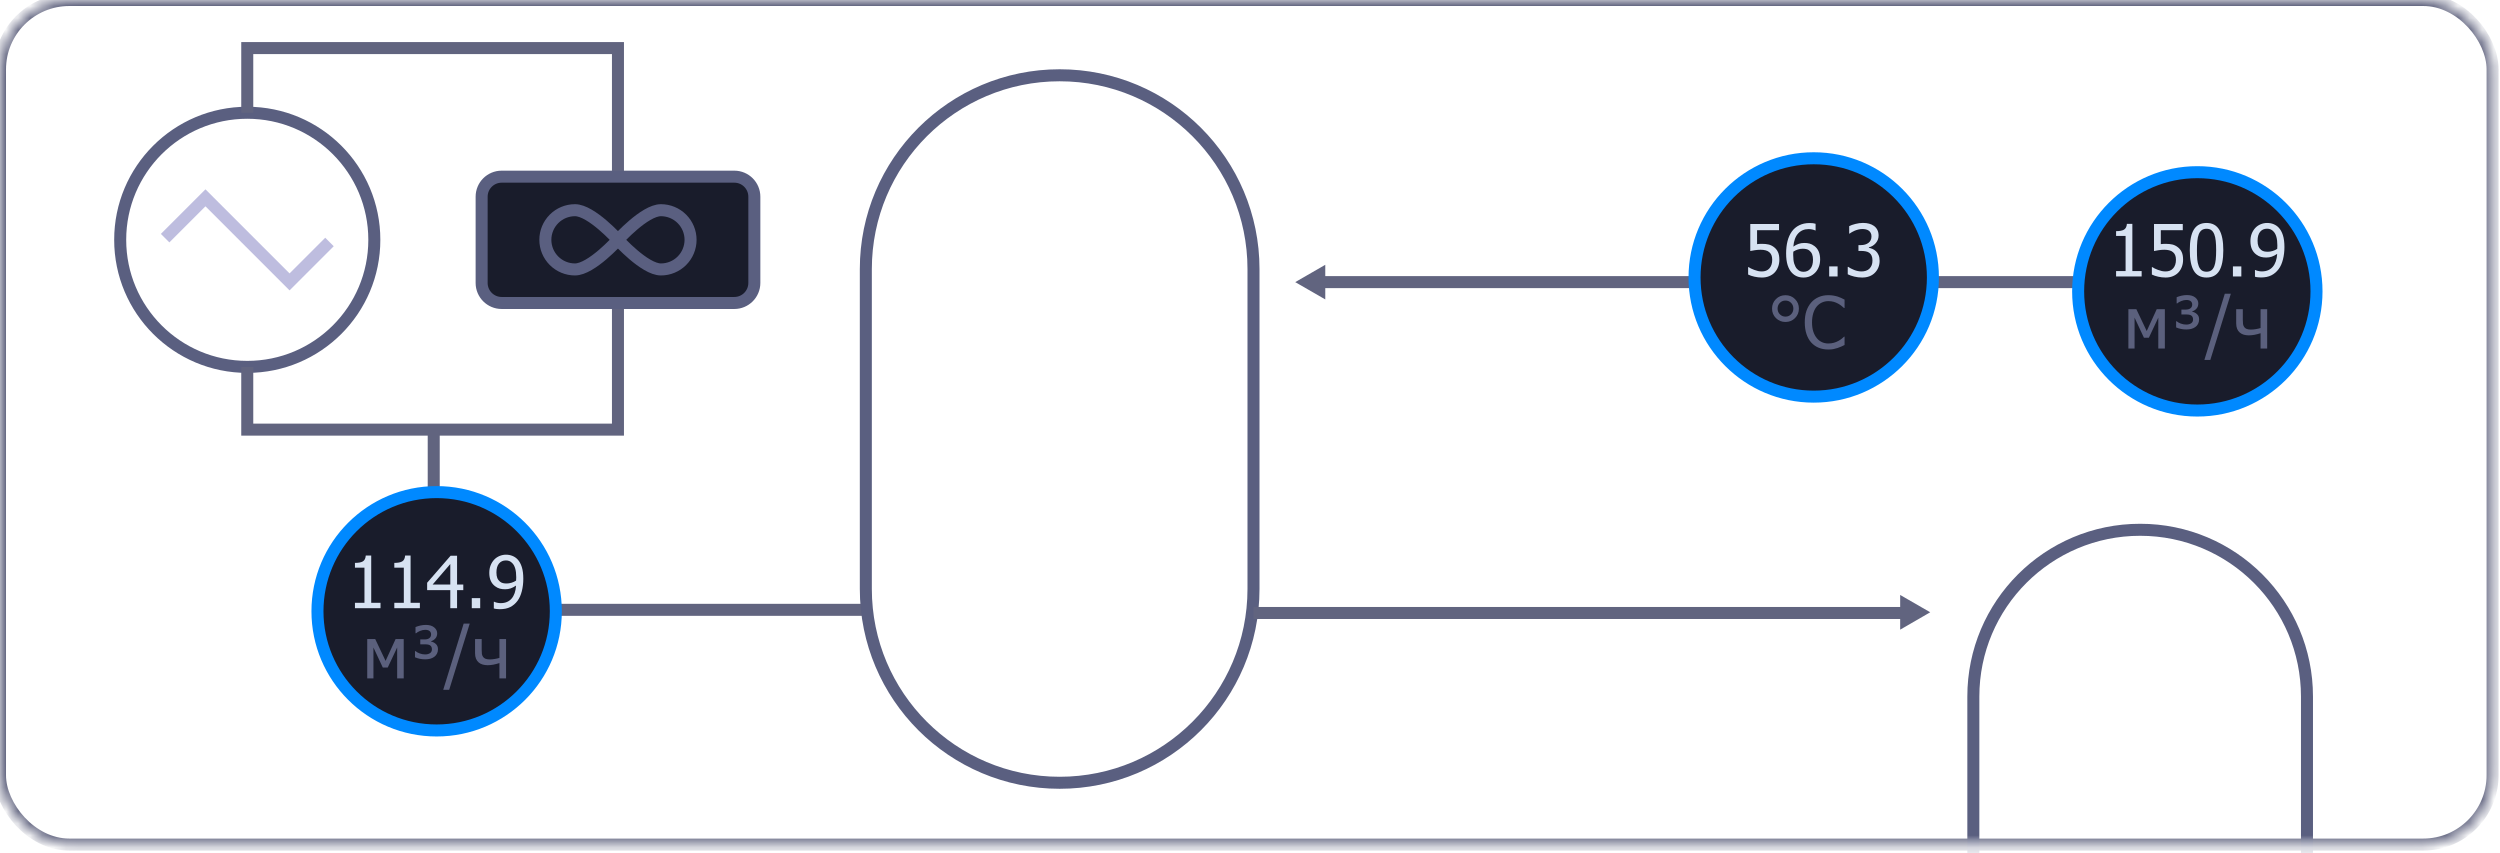 <svg width="208" height="71" viewBox="0 0 208 71" fill="none" xmlns="http://www.w3.org/2000/svg">
<mask id="mask0" mask-type="alpha" maskUnits="userSpaceOnUse" x="0" y="0" width="208" height="71">
<rect width="207.382" height="70.269" rx="5.77" fill="white"/>
</mask>
<g mask="url(#mask0)">
<rect width="207.382" height="70.269" rx="5.77" stroke="#61647F"/>
<path d="M72.037 50.738H36.086V35.745" stroke="#61647F" stroke-miterlimit="10"/>
<path d="M104.291 22.39C104.291 13.483 97.071 6.263 88.164 6.263C79.258 6.263 72.037 13.483 72.037 22.39V49C72.037 57.907 79.258 65.127 88.164 65.127C97.071 65.127 104.291 57.907 104.291 49V22.39Z" stroke="#5A5F80" stroke-miterlimit="10"/>
<path d="M20.572 30.525C26.411 30.525 31.144 25.792 31.144 19.953C31.144 14.115 26.411 9.381 20.572 9.381C14.733 9.381 10 14.115 10 19.953C10 25.792 14.733 30.525 20.572 30.525Z" stroke="#5A5F80" stroke-miterlimit="10"/>
<path d="M13.738 19.815L17.094 16.459L24.09 23.454L27.412 20.133" stroke="#BEBDDF" stroke-miterlimit="10"/>
<path d="M176.166 23.472H109.841" stroke="#61647F" stroke-miterlimit="10"/>
<path d="M110.263 22.031L107.763 23.472L110.263 24.913V22.031Z" fill="#61647F"/>
<path d="M20.572 30.531V35.745H51.414V25.549" stroke="#61647F" stroke-miterlimit="10"/>
<path d="M20.572 9.381V4H51.414V15.041" stroke="#61647F" stroke-miterlimit="10"/>
<path d="M164.182 57.954V95.271C164.182 102.935 170.395 109.147 178.058 109.147H178.064C185.728 109.147 191.94 102.935 191.94 95.271V57.954C191.94 50.29 185.728 44.078 178.064 44.078H178.058C170.395 44.078 164.182 50.29 164.182 57.954Z" stroke="#5A5F80" stroke-miterlimit="10"/>
<path d="M104.292 51H158.517" stroke="#61647F" stroke-miterlimit="10"/>
<path d="M158.094 52.388L160.594 50.941L158.094 49.5V52.388Z" fill="#61647F"/>
<path d="M61.095 14.699H41.739C40.819 14.699 40.072 15.445 40.072 16.366V23.541C40.072 24.461 40.819 25.208 41.739 25.208H61.095C62.015 25.208 62.761 24.461 62.761 23.541V16.366C62.761 15.445 62.015 14.699 61.095 14.699Z" fill="#191C2B" stroke="#5A5F80" stroke-miterlimit="10"/>
<path d="M47.838 17.488C47.184 17.488 46.557 17.748 46.095 18.21C45.633 18.673 45.373 19.3 45.373 19.953C45.373 20.607 45.633 21.234 46.095 21.696C46.557 22.159 47.184 22.418 47.838 22.418C49.204 22.418 51.414 19.953 51.414 19.953C51.414 19.953 49.204 17.488 47.838 17.488Z" fill="#191C2B" stroke="#5A5F80" stroke-miterlimit="10"/>
<path d="M54.99 17.488C53.625 17.488 51.414 19.953 51.414 19.953C51.414 19.953 53.625 22.418 54.99 22.418C55.644 22.418 56.271 22.159 56.733 21.696C57.196 21.234 57.455 20.607 57.455 19.953C57.455 19.3 57.196 18.673 56.733 18.21C56.271 17.748 55.644 17.488 54.99 17.488Z" fill="#191C2B" stroke="#5A5F80" stroke-miterlimit="10"/>
<circle cx="36.329" cy="50.859" r="9.916" fill="#191C2B" stroke="#0089FF"/>
<path d="M31.659 50.6H29.532V50.155H30.323V47.231H29.532V46.833C29.831 46.833 30.05 46.791 30.191 46.707C30.334 46.621 30.414 46.46 30.431 46.223H30.885V50.155H31.659V50.6ZM34.934 50.6H32.807V50.155H33.598V47.231H32.807V46.833C33.106 46.833 33.326 46.791 33.466 46.707C33.609 46.621 33.689 46.46 33.706 46.223H34.161V50.155H34.934V50.6ZM38.546 49.1H38.028V50.6H37.465V49.1H35.538V48.485L37.489 46.238H38.028V48.632H38.546V49.1ZM37.465 48.632V46.926L35.995 48.632H37.465ZM39.953 50.6H39.252V49.765H39.953V50.6ZM42.95 48.031C42.95 47.734 42.922 47.493 42.868 47.307C42.813 47.12 42.738 46.975 42.642 46.874C42.556 46.78 42.469 46.715 42.381 46.68C42.293 46.645 42.197 46.628 42.091 46.628C41.851 46.628 41.66 46.714 41.517 46.885C41.374 47.057 41.303 47.306 41.303 47.632C41.303 47.816 41.327 47.967 41.373 48.087C41.42 48.206 41.497 48.308 41.602 48.394C41.676 48.455 41.76 48.496 41.854 48.517C41.948 48.537 42.048 48.547 42.156 48.547C42.281 48.547 42.416 48.525 42.56 48.482C42.705 48.437 42.831 48.379 42.938 48.306C42.94 48.277 42.942 48.239 42.944 48.192C42.948 48.143 42.95 48.09 42.95 48.031ZM40.709 47.656C40.709 47.431 40.745 47.226 40.817 47.041C40.891 46.855 40.992 46.695 41.119 46.56C41.24 46.431 41.387 46.331 41.561 46.258C41.737 46.186 41.914 46.15 42.094 46.15C42.295 46.15 42.477 46.184 42.639 46.253C42.803 46.319 42.945 46.416 43.064 46.543C43.214 46.703 43.331 46.913 43.413 47.172C43.497 47.432 43.539 47.76 43.539 48.157C43.539 48.518 43.498 48.861 43.416 49.185C43.335 49.507 43.216 49.775 43.058 49.988C42.89 50.215 42.688 50.387 42.452 50.507C42.217 50.626 41.927 50.685 41.581 50.685C41.503 50.685 41.42 50.68 41.333 50.67C41.245 50.663 41.163 50.647 41.086 50.624V50.064H41.116C41.164 50.091 41.241 50.118 41.344 50.143C41.448 50.169 41.553 50.181 41.661 50.181C42.043 50.181 42.344 50.055 42.563 49.803C42.782 49.551 42.906 49.191 42.935 48.722C42.779 48.828 42.629 48.905 42.487 48.954C42.346 49.003 42.193 49.027 42.027 49.027C41.865 49.027 41.717 49.009 41.584 48.974C41.452 48.939 41.318 48.871 41.183 48.769C41.027 48.65 40.909 48.5 40.829 48.318C40.748 48.134 40.709 47.914 40.709 47.656Z" fill="#D7E2F2"/>
<path d="M33.589 56.444H33.044V53.871L32.259 55.541H31.849L31.07 53.871V56.444H30.554V53.171H31.219L32.081 54.987L32.913 53.171H33.589V56.444ZM36.44 54.018C36.44 54.157 36.411 54.282 36.352 54.393C36.293 54.502 36.217 54.589 36.123 54.654C36.02 54.726 35.908 54.778 35.787 54.809C35.667 54.84 35.531 54.856 35.376 54.856C35.216 54.856 35.066 54.841 34.925 54.812C34.787 54.782 34.654 54.74 34.527 54.686V54.173H34.577C34.649 54.242 34.76 54.305 34.911 54.364C35.061 54.42 35.213 54.449 35.368 54.449C35.532 54.449 35.667 54.413 35.775 54.343C35.882 54.271 35.936 54.164 35.936 54.024C35.936 53.883 35.893 53.779 35.807 53.71C35.723 53.642 35.58 53.608 35.376 53.608H34.966V53.2H35.333C35.502 53.2 35.633 53.163 35.725 53.089C35.819 53.015 35.866 52.913 35.866 52.784C35.866 52.667 35.826 52.575 35.746 52.506C35.666 52.436 35.541 52.401 35.371 52.401C35.242 52.401 35.102 52.431 34.952 52.492C34.803 52.552 34.693 52.617 34.621 52.685H34.571V52.172C34.696 52.119 34.831 52.076 34.978 52.043C35.124 52.01 35.275 51.993 35.429 51.993C35.726 51.993 35.958 52.062 36.123 52.199C36.289 52.335 36.373 52.499 36.373 52.691C36.373 52.861 36.325 53.001 36.229 53.112C36.135 53.222 36.013 53.302 35.863 53.353V53.376C36.019 53.407 36.154 53.477 36.267 53.584C36.382 53.69 36.44 53.834 36.44 54.018ZM39.08 51.885L37.372 57.393H36.876L38.576 51.885H39.08ZM42.103 56.444H41.552V55.166C41.38 55.223 41.213 55.267 41.051 55.298C40.889 55.329 40.729 55.345 40.571 55.345C40.432 55.345 40.296 55.327 40.164 55.292C40.033 55.255 39.919 55.196 39.824 55.114C39.728 55.032 39.654 54.927 39.601 54.8C39.55 54.671 39.525 54.52 39.525 54.346V53.171H40.076V54.059C40.076 54.203 40.081 54.319 40.093 54.404C40.105 54.489 40.137 54.571 40.19 54.651C40.235 54.719 40.302 54.772 40.392 54.809C40.484 54.846 40.604 54.864 40.752 54.864C40.881 54.864 41.019 54.852 41.166 54.826C41.314 54.801 41.443 54.771 41.552 54.736V53.171H42.103V56.444Z" fill="#5B607D"/>
<circle cx="182.817" cy="24.241" r="9.916" fill="#191C2B" stroke="#0089FF"/>
<path d="M178.185 23H176.058V22.555H176.849V19.631H176.058V19.232C176.357 19.232 176.577 19.19 176.717 19.106C176.86 19.02 176.94 18.859 176.958 18.623H177.412V22.555H178.185V23ZM181.633 21.611C181.633 21.822 181.599 22.018 181.531 22.197C181.464 22.377 181.371 22.532 181.249 22.663C181.126 22.796 180.973 22.9 180.79 22.977C180.608 23.053 180.404 23.091 180.177 23.091C179.968 23.091 179.762 23.067 179.559 23.02C179.358 22.976 179.183 22.916 179.035 22.842V22.224H179.076C179.121 22.257 179.185 22.295 179.269 22.338C179.353 22.379 179.446 22.418 179.547 22.455C179.663 22.496 179.768 22.528 179.864 22.552C179.959 22.573 180.067 22.584 180.186 22.584C180.303 22.584 180.417 22.564 180.529 22.523C180.64 22.48 180.736 22.411 180.816 22.317C180.888 22.231 180.943 22.131 180.98 22.016C181.019 21.9 181.039 21.765 181.039 21.608C181.039 21.454 181.017 21.327 180.974 21.227C180.933 21.128 180.873 21.046 180.792 20.981C180.708 20.907 180.605 20.855 180.482 20.826C180.361 20.795 180.225 20.779 180.075 20.779C179.916 20.779 179.757 20.792 179.597 20.817C179.437 20.841 179.309 20.863 179.213 20.885V18.638H181.607V19.15H179.779V20.311C179.849 20.303 179.918 20.297 179.987 20.293C180.055 20.289 180.118 20.287 180.174 20.287C180.397 20.287 180.585 20.306 180.74 20.343C180.894 20.38 181.042 20.452 181.185 20.56C181.33 20.669 181.44 20.806 181.516 20.97C181.594 21.134 181.633 21.348 181.633 21.611ZM184.979 20.817C184.979 21.601 184.865 22.176 184.636 22.543C184.41 22.908 184.059 23.091 183.584 23.091C183.104 23.091 182.751 22.904 182.527 22.531C182.302 22.158 182.19 21.589 182.19 20.823C182.19 20.036 182.303 19.461 182.53 19.098C182.758 18.732 183.11 18.55 183.584 18.55C184.065 18.55 184.417 18.738 184.642 19.115C184.867 19.492 184.979 20.06 184.979 20.817ZM184.229 22.148C184.286 22.003 184.326 21.82 184.349 21.6C184.373 21.379 184.384 21.118 184.384 20.817C184.384 20.519 184.373 20.259 184.349 20.038C184.326 19.817 184.285 19.634 184.226 19.487C184.167 19.339 184.086 19.227 183.983 19.15C183.881 19.072 183.749 19.033 183.584 19.033C183.422 19.033 183.289 19.072 183.183 19.15C183.08 19.227 182.998 19.341 182.937 19.493C182.878 19.642 182.838 19.829 182.817 20.056C182.795 20.282 182.785 20.538 182.785 20.823C182.785 21.128 182.793 21.383 182.811 21.588C182.831 21.793 182.872 21.977 182.934 22.139C182.991 22.289 183.071 22.405 183.174 22.487C183.28 22.567 183.416 22.607 183.584 22.607C183.747 22.607 183.879 22.569 183.983 22.493C184.088 22.415 184.17 22.3 184.229 22.148ZM186.479 23H185.779V22.165H186.479V23ZM189.476 20.431C189.476 20.134 189.449 19.893 189.394 19.707C189.339 19.52 189.264 19.375 189.168 19.273C189.083 19.18 188.996 19.115 188.908 19.08C188.82 19.045 188.723 19.027 188.618 19.027C188.377 19.027 188.186 19.113 188.043 19.285C187.901 19.457 187.83 19.706 187.83 20.032C187.83 20.216 187.853 20.367 187.9 20.486C187.947 20.605 188.023 20.708 188.128 20.794C188.203 20.855 188.287 20.895 188.38 20.917C188.474 20.936 188.575 20.946 188.682 20.946C188.807 20.946 188.942 20.925 189.086 20.882C189.231 20.837 189.357 20.778 189.464 20.706C189.466 20.677 189.468 20.639 189.47 20.592C189.474 20.543 189.476 20.489 189.476 20.431ZM187.235 20.056C187.235 19.831 187.271 19.626 187.343 19.44C187.417 19.255 187.518 19.095 187.645 18.96C187.766 18.831 187.914 18.73 188.087 18.658C188.263 18.586 188.441 18.55 188.621 18.55C188.822 18.55 189.003 18.584 189.166 18.652C189.33 18.719 189.471 18.815 189.59 18.942C189.741 19.102 189.857 19.312 189.939 19.572C190.023 19.832 190.065 20.16 190.065 20.557C190.065 20.918 190.024 21.261 189.942 21.585C189.862 21.907 189.743 22.175 189.584 22.388C189.416 22.614 189.214 22.787 188.978 22.906C188.744 23.025 188.454 23.085 188.108 23.085C188.03 23.085 187.947 23.08 187.859 23.07C187.771 23.062 187.689 23.047 187.613 23.023V22.464H187.642C187.691 22.491 187.767 22.518 187.871 22.543C187.974 22.568 188.08 22.581 188.187 22.581C188.57 22.581 188.871 22.455 189.089 22.203C189.308 21.951 189.432 21.591 189.461 21.122C189.305 21.227 189.156 21.305 189.013 21.354C188.873 21.402 188.719 21.427 188.553 21.427C188.391 21.427 188.244 21.409 188.111 21.374C187.978 21.339 187.844 21.27 187.709 21.169C187.553 21.05 187.435 20.899 187.355 20.718C187.275 20.534 187.235 20.314 187.235 20.056Z" fill="#D7E2F2"/>
<path d="M180.116 29H179.571V26.428L178.786 28.098H178.375L177.596 26.428V29H177.081V25.727H177.746L178.607 27.544L179.439 25.727H180.116V29ZM182.966 26.574C182.966 26.713 182.937 26.838 182.878 26.949C182.82 27.059 182.744 27.145 182.65 27.21C182.546 27.282 182.434 27.334 182.313 27.365C182.194 27.396 182.057 27.412 181.903 27.412C181.743 27.412 181.592 27.398 181.452 27.368C181.313 27.339 181.18 27.297 181.053 27.242V26.73H181.103C181.175 26.798 181.287 26.861 181.437 26.92C181.587 26.977 181.74 27.005 181.894 27.005C182.058 27.005 182.194 26.97 182.301 26.899C182.409 26.827 182.462 26.721 182.462 26.58C182.462 26.439 182.419 26.335 182.333 26.267C182.249 26.198 182.106 26.164 181.903 26.164H181.493V25.757H181.859C182.029 25.757 182.16 25.72 182.251 25.645C182.345 25.571 182.392 25.47 182.392 25.341C182.392 25.224 182.352 25.131 182.272 25.062C182.192 24.992 182.067 24.957 181.897 24.957C181.768 24.957 181.628 24.987 181.478 25.048C181.33 25.108 181.219 25.173 181.147 25.241H181.097V24.729C181.222 24.676 181.358 24.633 181.504 24.6C181.651 24.566 181.801 24.55 181.956 24.55C182.252 24.55 182.484 24.618 182.65 24.755C182.816 24.892 182.899 25.056 182.899 25.247C182.899 25.417 182.851 25.558 182.755 25.669C182.662 25.778 182.54 25.858 182.389 25.909V25.933C182.545 25.964 182.68 26.033 182.793 26.141C182.909 26.246 182.966 26.391 182.966 26.574ZM185.606 24.441L183.898 29.949H183.403L185.102 24.441H185.606ZM188.629 29H188.079V27.723C187.907 27.779 187.74 27.823 187.578 27.855C187.416 27.886 187.255 27.901 187.097 27.901C186.958 27.901 186.823 27.884 186.69 27.849C186.559 27.811 186.446 27.752 186.35 27.67C186.254 27.588 186.18 27.483 186.127 27.356C186.077 27.227 186.051 27.076 186.051 26.902V25.727H186.602V26.615C186.602 26.76 186.608 26.875 186.62 26.961C186.631 27.045 186.664 27.127 186.716 27.207C186.761 27.275 186.829 27.328 186.918 27.365C187.01 27.402 187.13 27.421 187.279 27.421C187.408 27.421 187.545 27.408 187.692 27.383C187.84 27.357 187.969 27.327 188.079 27.292V25.727H188.629V29Z" fill="#5B607D"/>
<circle cx="150.902" cy="23.084" r="9.916" fill="#191C2B" stroke="#0089FF"/>
<path d="M148.043 21.611C148.043 21.822 148.009 22.018 147.94 22.197C147.874 22.377 147.78 22.532 147.659 22.663C147.536 22.796 147.383 22.9 147.199 22.977C147.017 23.053 146.813 23.091 146.587 23.091C146.378 23.091 146.172 23.067 145.968 23.02C145.767 22.976 145.593 22.916 145.444 22.842V22.224H145.485C145.53 22.257 145.594 22.295 145.678 22.338C145.762 22.379 145.855 22.418 145.957 22.455C146.072 22.496 146.177 22.528 146.273 22.552C146.369 22.573 146.476 22.584 146.595 22.584C146.713 22.584 146.827 22.564 146.938 22.523C147.05 22.48 147.145 22.411 147.225 22.317C147.298 22.231 147.352 22.131 147.389 22.016C147.428 21.9 147.448 21.765 147.448 21.608C147.448 21.454 147.426 21.327 147.384 21.227C147.343 21.128 147.282 21.046 147.202 20.981C147.118 20.907 147.014 20.855 146.891 20.826C146.77 20.795 146.635 20.779 146.484 20.779C146.326 20.779 146.167 20.792 146.007 20.817C145.846 20.841 145.718 20.863 145.623 20.885V18.638H148.016V19.15H146.188V20.311C146.259 20.303 146.328 20.297 146.396 20.293C146.465 20.289 146.527 20.287 146.584 20.287C146.806 20.287 146.995 20.306 147.149 20.343C147.303 20.38 147.452 20.452 147.594 20.56C147.739 20.669 147.849 20.806 147.926 20.97C148.004 21.134 148.043 21.348 148.043 21.611ZM151.435 21.585C151.435 21.81 151.398 22.017 151.324 22.206C151.25 22.395 151.15 22.554 151.025 22.681C150.894 22.815 150.748 22.918 150.586 22.988C150.424 23.057 150.245 23.091 150.05 23.091C149.852 23.091 149.673 23.058 149.51 22.991C149.35 22.925 149.209 22.826 149.086 22.695C148.935 22.537 148.817 22.326 148.731 22.062C148.647 21.797 148.605 21.471 148.605 21.084C148.605 20.705 148.644 20.363 148.722 20.059C148.801 19.752 148.921 19.485 149.083 19.259C149.241 19.038 149.445 18.866 149.695 18.743C149.945 18.618 150.234 18.556 150.562 18.556C150.66 18.556 150.751 18.561 150.835 18.57C150.919 18.58 150.993 18.596 151.057 18.617V19.177H151.031C150.978 19.148 150.902 19.121 150.802 19.098C150.703 19.072 150.596 19.06 150.483 19.06C150.12 19.06 149.826 19.183 149.601 19.429C149.379 19.673 149.247 20.036 149.206 20.519C149.344 20.421 149.487 20.346 149.634 20.293C149.78 20.24 149.94 20.214 150.114 20.214C150.284 20.214 150.432 20.231 150.559 20.267C150.688 20.3 150.822 20.368 150.961 20.472C151.121 20.593 151.24 20.746 151.318 20.932C151.396 21.117 151.435 21.335 151.435 21.585ZM150.841 21.608C150.841 21.429 150.817 21.278 150.77 21.157C150.723 21.036 150.647 20.933 150.542 20.847C150.466 20.784 150.379 20.743 150.281 20.724C150.185 20.704 150.087 20.694 149.985 20.694C149.848 20.694 149.716 20.715 149.587 20.756C149.458 20.797 149.331 20.856 149.206 20.935C149.202 20.977 149.199 21.02 149.197 21.061C149.195 21.1 149.194 21.149 149.194 21.21C149.194 21.513 149.223 21.757 149.282 21.942C149.343 22.128 149.417 22.269 149.505 22.364C149.589 22.456 149.675 22.52 149.762 22.558C149.852 22.595 149.949 22.613 150.052 22.613C150.287 22.613 150.476 22.529 150.621 22.361C150.767 22.193 150.841 21.942 150.841 21.608ZM152.888 23H152.188V22.165H152.888V23ZM154.945 19.054C154.84 19.054 154.734 19.066 154.629 19.092C154.523 19.117 154.42 19.15 154.318 19.191C154.224 19.23 154.142 19.271 154.072 19.314C154.004 19.357 153.942 19.398 153.887 19.435H153.852V18.816C153.979 18.748 154.151 18.686 154.368 18.632C154.587 18.575 154.795 18.547 154.992 18.547C155.189 18.547 155.361 18.567 155.508 18.608C155.656 18.648 155.79 18.709 155.909 18.793C156.038 18.887 156.135 19 156.199 19.133C156.265 19.266 156.299 19.421 156.299 19.599C156.299 19.839 156.219 20.05 156.061 20.231C155.903 20.413 155.714 20.528 155.493 20.577V20.618C155.585 20.636 155.682 20.666 155.786 20.709C155.891 20.752 155.989 20.815 156.079 20.899C156.169 20.983 156.242 21.092 156.299 21.225C156.355 21.355 156.384 21.516 156.384 21.705C156.384 21.902 156.349 22.084 156.281 22.25C156.215 22.414 156.12 22.56 155.997 22.686C155.87 22.819 155.717 22.92 155.537 22.988C155.357 23.057 155.153 23.091 154.925 23.091C154.706 23.091 154.489 23.064 154.274 23.012C154.059 22.959 153.879 22.895 153.732 22.821V22.203H153.773C153.896 22.293 154.061 22.379 154.268 22.461C154.475 22.543 154.682 22.584 154.889 22.584C155.009 22.584 155.128 22.565 155.247 22.528C155.368 22.489 155.468 22.427 155.549 22.341C155.627 22.255 155.686 22.16 155.727 22.057C155.768 21.953 155.789 21.822 155.789 21.664C155.789 21.506 155.765 21.376 155.718 21.274C155.674 21.173 155.61 21.093 155.528 21.034C155.446 20.976 155.348 20.936 155.235 20.914C155.124 20.891 155.003 20.879 154.872 20.879H154.623V20.393H154.816C155.08 20.393 155.294 20.33 155.458 20.205C155.624 20.08 155.707 19.898 155.707 19.66C155.707 19.551 155.685 19.457 155.642 19.379C155.599 19.299 155.545 19.235 155.478 19.189C155.404 19.138 155.322 19.102 155.232 19.083C155.142 19.064 155.047 19.054 154.945 19.054Z" fill="#D7E2F2"/>
<path d="M149.668 25.675C149.668 25.987 149.56 26.251 149.345 26.466C149.131 26.681 148.866 26.788 148.551 26.788C148.241 26.788 147.977 26.682 147.76 26.469C147.544 26.256 147.435 25.991 147.435 25.675C147.435 25.362 147.543 25.099 147.758 24.884C147.972 24.669 148.237 24.561 148.551 24.561C148.866 24.561 149.131 24.669 149.345 24.884C149.56 25.099 149.668 25.362 149.668 25.675ZM149.208 25.675C149.208 25.487 149.145 25.329 149.02 25.2C148.895 25.071 148.739 25.007 148.551 25.007C148.364 25.007 148.208 25.071 148.083 25.2C147.958 25.329 147.895 25.487 147.895 25.675C147.895 25.866 147.959 26.025 148.086 26.152C148.215 26.279 148.37 26.343 148.551 26.343C148.739 26.343 148.895 26.278 149.02 26.149C149.145 26.019 149.208 25.86 149.208 25.675ZM152.111 29.079C151.826 29.079 151.563 29.031 151.323 28.936C151.085 28.84 150.879 28.697 150.705 28.508C150.531 28.318 150.396 28.082 150.301 27.799C150.205 27.516 150.157 27.19 150.157 26.823C150.157 26.458 150.203 26.14 150.295 25.868C150.388 25.597 150.524 25.36 150.702 25.159C150.876 24.964 151.082 24.815 151.32 24.714C151.558 24.61 151.825 24.559 152.12 24.559C152.266 24.559 152.403 24.569 152.53 24.591C152.659 24.612 152.778 24.64 152.887 24.673C152.981 24.702 153.077 24.739 153.175 24.784C153.274 24.827 153.372 24.875 153.468 24.928V25.628H153.421C153.37 25.581 153.304 25.524 153.224 25.458C153.144 25.392 153.047 25.326 152.931 25.262C152.82 25.201 152.699 25.151 152.568 25.112C152.437 25.073 152.286 25.054 152.114 25.054C151.928 25.054 151.753 25.092 151.587 25.168C151.421 25.244 151.275 25.356 151.15 25.505C151.027 25.653 150.931 25.84 150.863 26.064C150.795 26.289 150.76 26.542 150.76 26.823C150.76 27.122 150.797 27.38 150.869 27.597C150.941 27.811 151.04 27.993 151.165 28.142C151.286 28.286 151.428 28.395 151.593 28.47C151.757 28.542 151.93 28.578 152.114 28.578C152.282 28.578 152.437 28.558 152.58 28.517C152.722 28.476 152.849 28.424 152.961 28.361C153.068 28.301 153.161 28.239 153.239 28.177C153.317 28.112 153.379 28.058 153.424 28.013H153.468V28.704C153.372 28.749 153.281 28.792 153.195 28.833C153.111 28.874 153.009 28.914 152.887 28.953C152.76 28.994 152.642 29.025 152.533 29.047C152.426 29.068 152.285 29.079 152.111 29.079Z" fill="#5B607D"/>
</g>
</svg>

